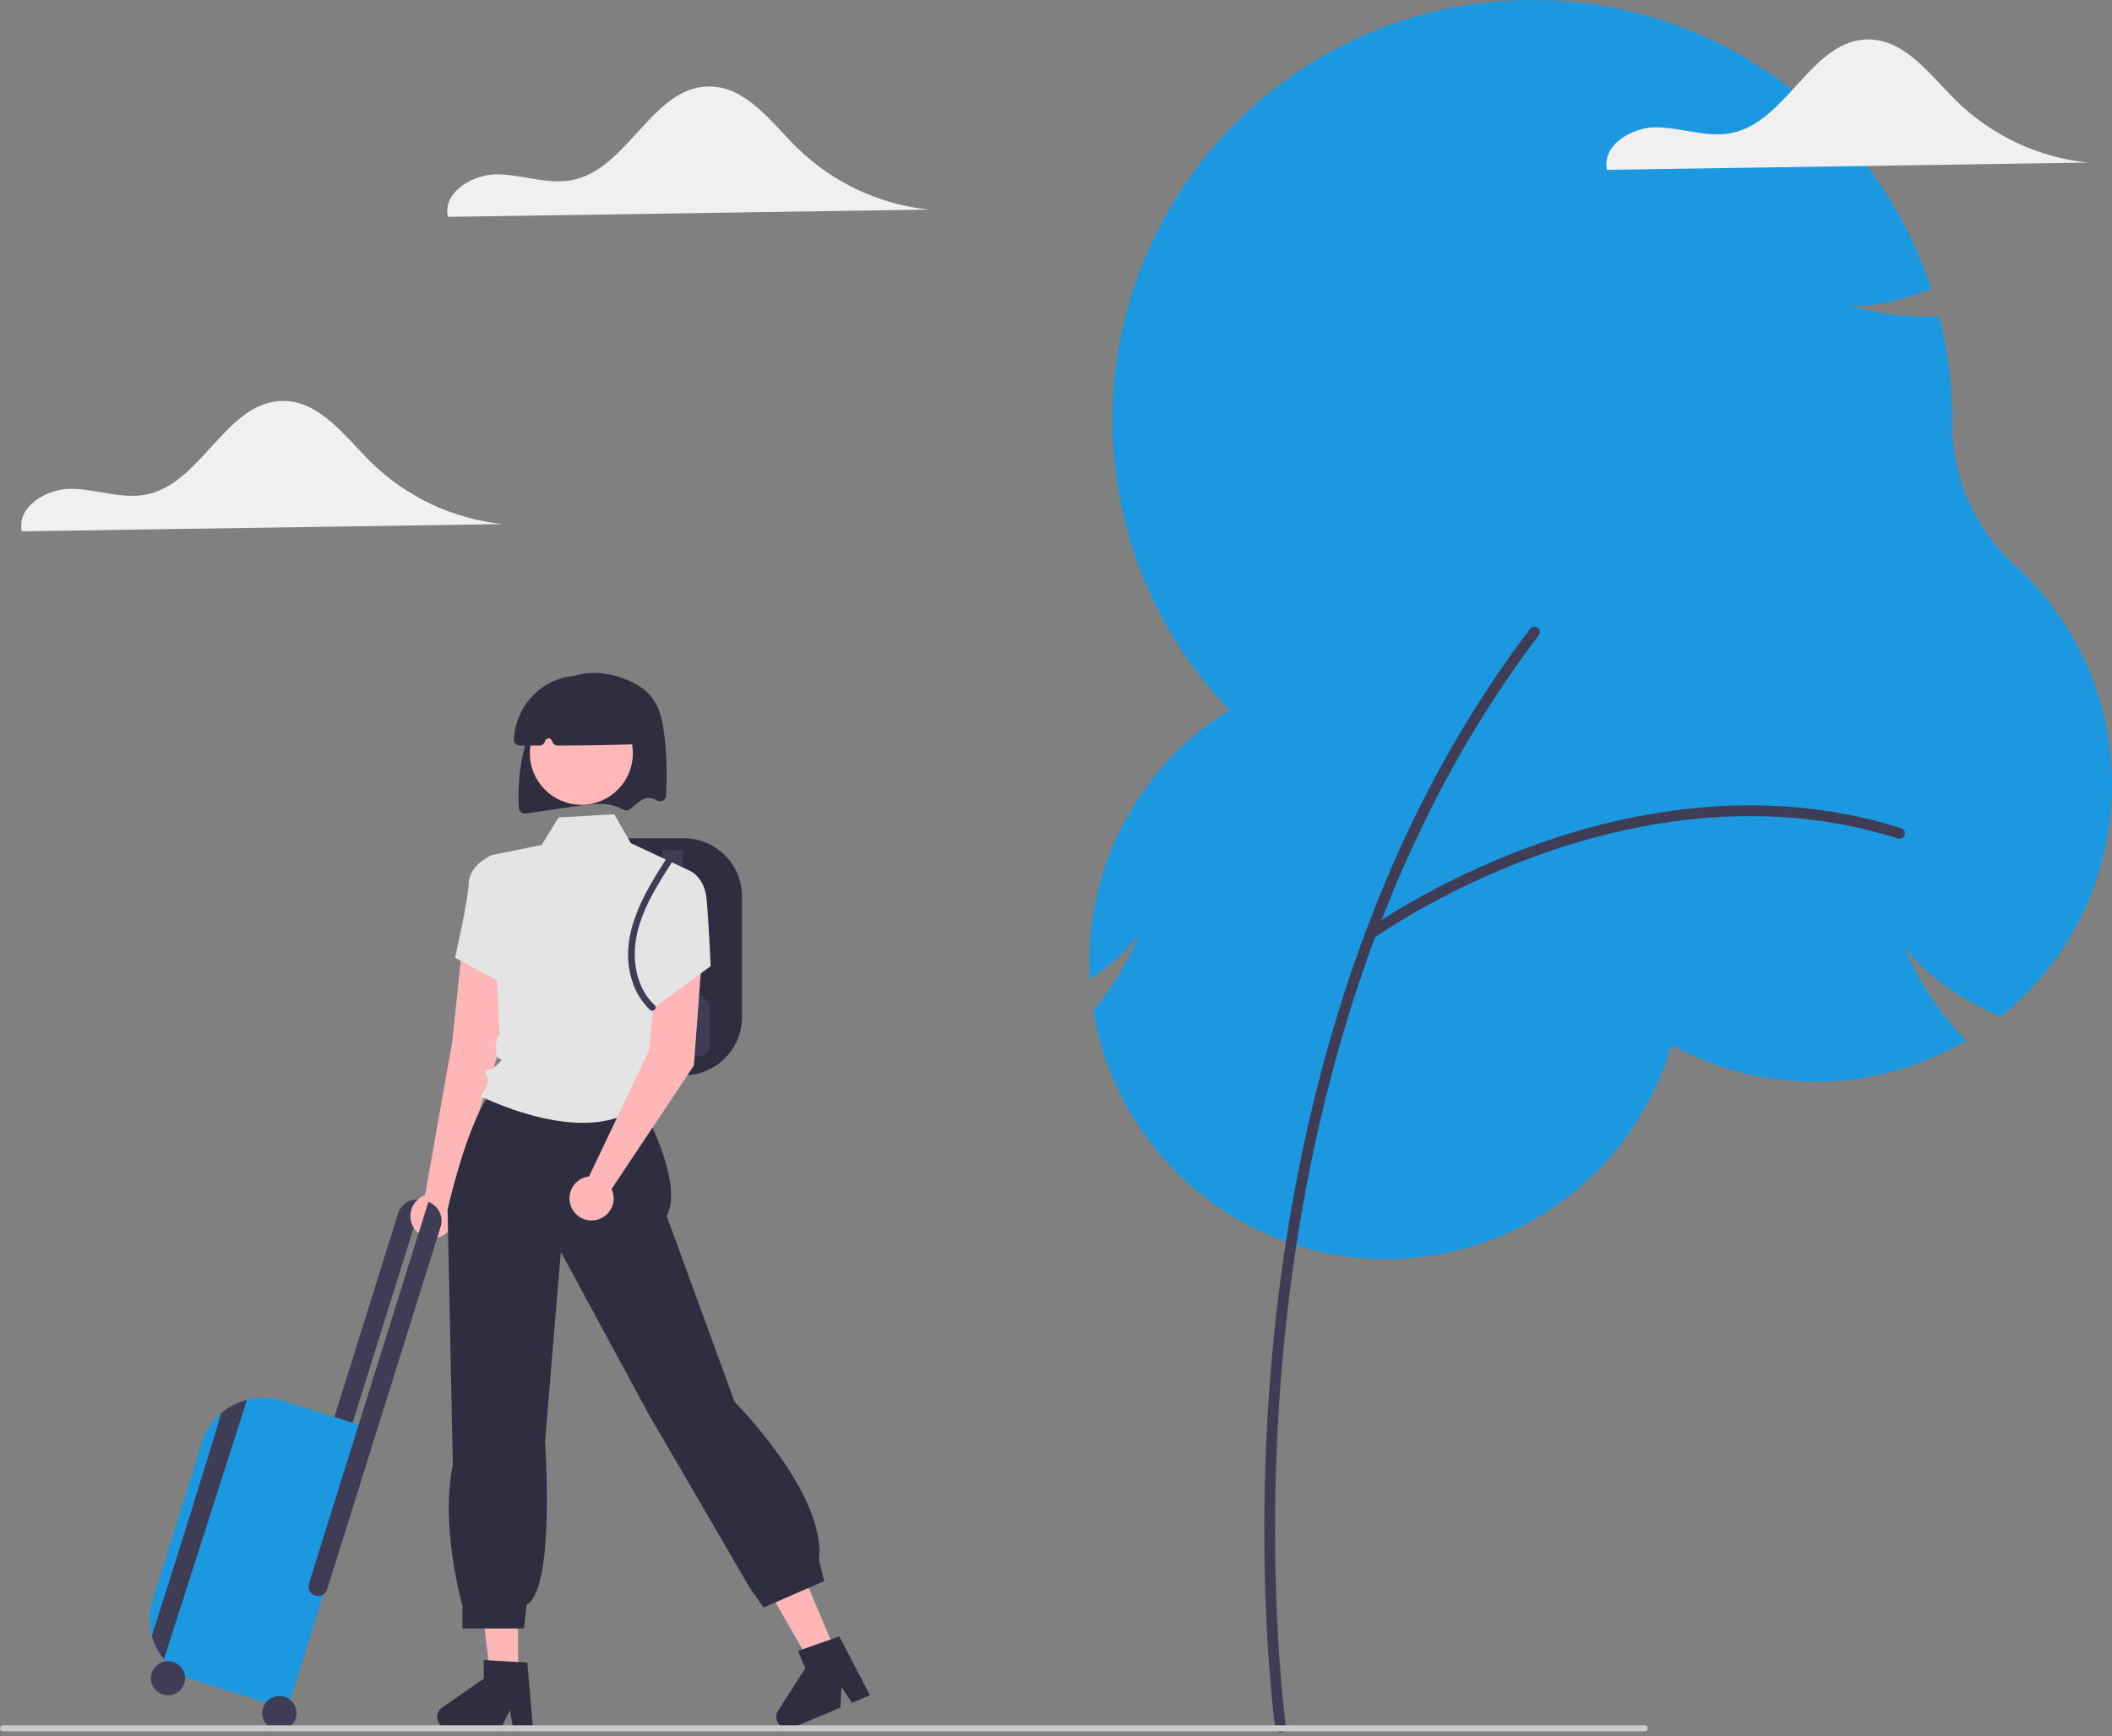 <svg width="500" height="411" viewBox="0 0 500 411" fill="none" xmlns="http://www.w3.org/2000/svg">
<rect x="0" y="0" width="500" height="411" fill="#808080" stroke="none"/>
<g clip-path="url(#clip0)">
<path d="M67.011 94.922C53.636 94.927 47.89 114.295 34.8 117.047C28.954 118.276 22.989 115.829 17.016 115.723C11.043 115.617 3.898 119.955 5.16 125.794L119.035 124.077C107.265 122.855 96.255 117.683 87.799 109.404C81.627 103.266 75.715 94.918 67.011 94.922Z" fill="#F0F0F0"/>
<path d="M328.199 298.122C311.56 298.12 295.46 292.218 282.762 281.464C270.065 270.71 261.592 255.801 258.851 239.389L258.829 239.253L258.917 239.148C263.415 233.762 267.05 227.711 269.695 221.211C266.548 225.244 262.747 228.721 258.45 231.496L258.009 231.789L257.983 231.26C257.927 230.096 257.899 228.939 257.899 227.821C257.86 215.867 260.887 204.103 266.691 193.652C272.496 183.202 280.883 174.414 291.052 168.13C273.256 149.663 263.336 125.001 263.387 99.355C263.387 44.57 307.967 -2.28299e-05 362.762 -2.28299e-05C383.654 -0.03 404.022 6.536 420.963 18.762C437.904 30.988 450.554 48.249 457.109 68.086L457.197 68.353L456.937 68.459C450.171 71.198 443.944 72.514 437.988 72.45C444.776 74.372 451.822 75.224 458.872 74.975L459.114 74.967L459.173 75.202C461.143 83.102 462.138 91.213 462.136 99.355C462.136 99.648 462.135 99.942 462.132 100.235C462.113 106.566 463.429 112.829 465.992 118.617C468.556 124.406 472.311 129.589 477.012 133.828C484.522 140.661 490.463 149.04 494.425 158.388C498.388 167.736 500.279 177.831 499.967 187.98C499.655 198.128 497.149 208.088 492.62 217.176C488.091 226.263 481.647 234.261 473.732 240.62L473.588 240.736L473.42 240.66C463.026 235.944 455.788 230.679 450.858 224.216C454.191 232.355 459.051 239.78 465.176 246.091L465.443 246.366L465.112 246.559C454.606 252.679 442.693 255.972 430.535 256.116C418.377 256.261 406.39 253.253 395.741 247.384C391.464 261.997 382.575 274.833 370.402 283.978C358.229 293.122 343.424 298.084 328.199 298.122V298.122Z" fill="#1B98E0"/>
<path d="M303.154 410.101C302.846 410.101 302.55 409.99 302.318 409.788C302.086 409.587 301.934 409.308 301.891 409.004C301.837 408.623 296.521 370.288 301.295 319.339C305.704 272.287 319.861 204.516 362.272 148.856C362.374 148.722 362.501 148.61 362.646 148.526C362.791 148.441 362.951 148.386 363.118 148.364C363.284 148.341 363.453 148.352 363.615 148.394C363.777 148.437 363.93 148.512 364.063 148.613C364.197 148.715 364.309 148.842 364.393 148.987C364.478 149.132 364.533 149.293 364.555 149.459C364.577 149.625 364.567 149.794 364.524 149.957C364.481 150.119 364.406 150.271 364.304 150.404C322.26 205.584 308.216 272.858 303.838 319.578C299.092 370.23 304.366 408.265 304.42 408.644C304.446 408.825 304.432 409.01 304.38 409.185C304.328 409.361 304.239 409.523 304.119 409.661C303.999 409.799 303.851 409.91 303.684 409.986C303.518 410.062 303.337 410.101 303.154 410.101L303.154 410.101Z" fill="#3F3D56"/>
<path d="M324.355 222.454C324.085 222.454 323.822 222.369 323.604 222.21C323.385 222.052 323.223 221.828 323.139 221.572C323.056 221.315 323.056 221.039 323.139 220.782C323.222 220.525 323.385 220.302 323.603 220.143C323.757 220.031 339.272 208.852 362.467 200.359C383.909 192.509 416.515 185.392 450.082 196.076C450.242 196.126 450.39 196.208 450.519 196.316C450.647 196.424 450.753 196.557 450.83 196.706C450.907 196.855 450.954 197.018 450.969 197.185C450.983 197.352 450.964 197.521 450.913 197.68C450.862 197.84 450.78 197.989 450.672 198.117C450.564 198.245 450.431 198.351 450.282 198.428C450.133 198.505 449.97 198.552 449.803 198.566C449.636 198.58 449.467 198.561 449.307 198.51C416.428 188.046 384.413 195.045 363.345 202.758C340.482 211.13 325.256 222.1 325.105 222.21C324.887 222.368 324.624 222.454 324.355 222.454Z" fill="#3F3D56"/>
<path d="M66.705 375.292L71.021 376.643L99.982 284.098C98.798 283.797 97.543 283.96 96.475 284.555C95.408 285.15 94.609 286.131 94.243 287.297L66.705 375.292Z" fill="#3F3D56"/>
<path d="M161.888 254.573H142.796V198.454H161.888C165.541 198.458 169.043 199.911 171.626 202.494C174.209 205.077 175.661 208.579 175.665 212.232V240.796C175.661 244.449 174.209 247.951 171.626 250.533C169.043 253.116 165.541 254.569 161.888 254.573V254.573Z" fill="#2F2E41"/>
<path d="M159.231 224.509C158.593 224.509 157.982 224.255 157.531 223.804C157.08 223.353 156.826 222.742 156.826 222.104V201.26H161.636V222.104C161.635 222.742 161.381 223.353 160.931 223.804C160.48 224.255 159.868 224.509 159.231 224.509V224.509Z" fill="#3F3D56"/>
<path d="M165.013 250.164H151.043C150.238 250.163 149.466 249.843 148.897 249.273C148.328 248.704 148.008 247.932 148.007 247.127V238.77C148.008 237.965 148.328 237.193 148.897 236.624C149.466 236.054 150.238 235.734 151.043 235.733H165.013C165.818 235.734 166.59 236.054 167.159 236.624C167.728 237.193 168.048 237.965 168.049 238.77V247.127C168.048 247.932 167.728 248.704 167.159 249.273C166.59 249.843 165.818 250.163 165.013 250.164V250.164Z" fill="#3F3D56"/>
<path d="M124.28 192.615C123.952 192.615 123.634 192.502 123.38 192.294C123.222 192.166 123.093 192.006 123 191.826C122.908 191.645 122.853 191.448 122.84 191.245C122.39 184.053 123.639 176.857 126.487 170.237C128.417 165.769 130.637 162.89 133.474 161.177C137.258 158.891 142.451 158.708 147.721 160.676C150.732 161.8 152.904 163.27 154.36 165.168C156.303 167.702 156.913 170.952 157.282 174.087C157.839 178.831 157.97 183.614 157.673 188.381C157.659 188.627 157.581 188.865 157.445 189.071C157.31 189.277 157.122 189.444 156.901 189.553C156.661 189.67 156.396 189.722 156.131 189.705C155.865 189.687 155.609 189.601 155.387 189.454C155.298 189.395 155.206 189.341 155.111 189.292C154.631 189.051 154.1 188.929 153.563 188.936C153.026 188.943 152.499 189.078 152.025 189.331C151.677 189.537 151.348 189.773 151.042 190.036L149.148 191.57C148.914 191.756 148.629 191.865 148.331 191.884C148.033 191.903 147.736 191.83 147.481 191.676C146.107 190.895 144.571 190.441 142.993 190.351C140.899 190.273 138.802 190.425 136.74 190.804L124.494 192.599C124.424 192.61 124.352 192.615 124.28 192.615V192.615Z" fill="#2F2E41"/>
<path d="M122.646 396.853H116.106L112.995 371.63H122.647L122.646 396.853Z" fill="#FFB6B6"/>
<path d="M126.164 409.27H121.523L120.695 404.889L118.574 409.27H106.266C105.677 409.27 105.102 409.082 104.627 408.732C104.152 408.383 103.801 407.89 103.625 407.327C103.45 406.764 103.459 406.159 103.651 405.602C103.843 405.044 104.209 404.562 104.694 404.227L114.523 397.44V393.01L124.86 393.628L126.164 409.27Z" fill="#2F2E41"/>
<path d="M197.904 391.259L191.876 393.793L179.231 371.748L188.128 368.007L197.904 391.259Z" fill="#FFB6B6"/>
<path d="M205.96 401.342L201.682 403.14L199.221 399.423L198.963 404.284L187.618 409.054C187.074 409.283 186.472 409.332 185.898 409.193C185.325 409.055 184.81 408.738 184.43 408.286C184.05 407.835 183.824 407.275 183.785 406.686C183.746 406.097 183.897 405.512 184.214 405.014L190.643 394.948L188.926 390.865L198.695 387.427L205.96 401.342Z" fill="#2F2E41"/>
<path d="M119.59 225.066L117.716 250.172L105.287 287.665L100.296 284.764L107.067 246.633L109.367 224.636L119.59 225.066Z" fill="#FFB6B6"/>
<path d="M102.388 293.133C105.277 293.133 107.619 290.791 107.619 287.903C107.619 285.014 105.277 282.672 102.388 282.672C99.499 282.672 97.157 285.014 97.157 287.903C97.157 290.791 99.499 293.133 102.388 293.133Z" fill="#FFB6B6"/>
<path d="M151.481 253.981V260.907C151.481 260.907 162.201 279.796 157.836 287.903L173.929 331.925C173.929 331.925 195.753 353.749 193.883 369.338L195.13 374.326L180.788 380.561L177.67 376.197L153.352 334.419L132.775 296.383L129.034 341.278C129.034 341.278 131.528 376.197 124.669 379.938L124.045 385.55H109.49V380.215C109.49 380.215 104.092 361.231 107.21 346.89L105.962 286.406C105.962 286.406 111.574 260.84 118.433 256.476L120.928 250.24L151.481 253.981Z" fill="#2F2E41"/>
<path d="M162.934 205.978L149.342 199.614L145.419 192.777L132.227 193.525L128.235 200.042L116.493 202.421L118.218 244.862C117.449 246.193 117.175 247.753 117.445 249.266C117.856 251.926 119.949 249.833 117.856 251.926C115.764 254.018 114.187 252.967 115.237 254.8C116.287 256.633 113.704 259.492 113.704 259.492C113.704 259.492 147.108 276.506 156.544 254.8C156.544 254.8 158.405 248.451 155.262 235.15C152.119 221.848 162.934 205.978 162.934 205.978Z" fill="#E4E4E4"/>
<path d="M120.352 205.124L116.492 202.421C116.492 202.421 111.155 204.612 110.975 209.045C110.795 213.479 107.727 226.746 107.727 226.746L119.912 233.296L120.352 205.124Z" fill="#E4E4E4"/>
<path d="M166.144 227.159L164.271 252.264L143.473 283.481L138.482 280.579L153.623 248.726L155.922 226.728L166.144 227.159Z" fill="#FFB6B6"/>
<path d="M156.577 207.397L162.934 205.978C162.934 205.978 166.765 207.202 167.288 212.956C167.811 218.71 168.25 228.724 168.25 228.724L154.908 238.535L151.596 224.464L156.577 207.397Z" fill="#E4E4E4"/>
<path d="M140.051 288.949C142.94 288.949 145.282 286.607 145.282 283.718C145.282 280.829 142.94 278.487 140.051 278.487C137.162 278.487 134.82 280.829 134.82 283.718C134.82 286.607 137.162 288.949 140.051 288.949Z" fill="#FFB6B6"/>
<path d="M137.63 190.537C144.362 190.537 149.818 185.08 149.818 178.349C149.818 171.617 144.362 166.161 137.63 166.161C130.899 166.161 125.442 171.617 125.442 178.349C125.442 185.08 130.899 190.537 137.63 190.537Z" fill="#FFB7B7"/>
<path d="M127.703 176.511H127.703C126.15 176.51 124.595 176.508 123.039 176.505C122.853 176.504 122.67 176.466 122.499 176.393C122.329 176.321 122.174 176.215 122.045 176.081C121.918 175.951 121.819 175.796 121.754 175.626C121.688 175.457 121.658 175.275 121.664 175.093C121.779 172.511 122.517 169.994 123.815 167.758C125.114 165.523 126.933 163.634 129.12 162.254V162.254C131.418 160.853 134.042 160.071 136.733 159.986C139.424 159.901 142.091 160.515 144.474 161.769C146.856 163.023 148.873 164.873 150.327 167.14C151.781 169.406 152.622 172.011 152.768 174.699C152.778 174.881 152.752 175.062 152.692 175.234C152.631 175.405 152.537 175.563 152.415 175.698C152.292 175.833 152.145 175.942 151.98 176.019C151.815 176.096 151.637 176.139 151.455 176.147C146.061 176.375 140.078 176.486 132.054 176.507H132.05C131.777 176.507 131.51 176.427 131.284 176.274C131.057 176.122 130.881 175.906 130.779 175.653L130.649 175.337C130.581 175.17 130.462 175.03 130.31 174.935C130.157 174.841 129.978 174.797 129.799 174.811C129.62 174.825 129.449 174.895 129.312 175.011C129.176 175.128 129.079 175.284 129.037 175.459C128.966 175.759 128.795 176.026 128.553 176.217C128.311 176.408 128.012 176.512 127.703 176.511V176.511Z" fill="#2F2E41"/>
<path d="M154.985 237.977C151.709 234.895 150.301 230.422 150.278 226.006C150.253 220.961 152.079 216.17 154.44 211.784C155.868 209.131 157.495 206.593 159.124 204.061C159.671 203.209 158.313 202.421 157.768 203.268C152.26 211.837 146.193 221.986 149.746 232.516C150.561 235.013 151.979 237.27 153.875 239.087C154.61 239.779 155.722 238.671 154.985 237.977H154.985Z" fill="#3F3D56"/>
<path d="M66.789 331.619C64.09 330.768 61.205 330.696 58.467 331.41C58.46 331.414 58.456 331.412 58.45 331.416C56.327 331.967 54.349 332.969 52.649 334.355C52.55 334.434 52.456 334.516 52.362 334.597C50.209 336.444 48.619 338.86 47.775 341.569L36.129 378.781C35.263 381.536 35.204 384.481 35.959 387.268C36.004 387.424 36.05 387.581 36.096 387.737C36.661 389.584 37.571 391.307 38.777 392.815C38.785 392.822 38.791 392.831 38.795 392.841C40.678 395.179 43.214 396.903 46.079 397.796L68.042 404.669L88.751 338.492L66.789 331.619Z" fill="#1B98E0"/>
<path d="M101.421 284.548L73.135 374.935C73.046 375.219 73.014 375.517 73.04 375.813C73.066 376.109 73.151 376.397 73.288 376.66C73.426 376.923 73.614 377.157 73.842 377.347C74.07 377.538 74.333 377.682 74.617 377.77C74.9 377.859 75.199 377.891 75.495 377.865C75.79 377.838 76.078 377.753 76.341 377.616C76.605 377.478 76.838 377.289 77.028 377.061C77.219 376.833 77.362 376.57 77.451 376.286L104.313 290.449C104.676 289.282 104.579 288.02 104.041 286.923C103.503 285.826 102.566 284.976 101.421 284.548Z" fill="#3F3D56"/>
<path d="M66.143 409.627C68.38 409.627 70.193 407.814 70.193 405.577C70.193 403.341 68.38 401.527 66.143 401.527C63.907 401.527 62.093 403.341 62.093 405.577C62.093 407.814 63.907 409.627 66.143 409.627Z" fill="#3F3D56"/>
<path d="M39.769 401.373C42.005 401.373 43.818 399.56 43.818 397.323C43.818 395.087 42.005 393.274 39.769 393.274C37.532 393.274 35.719 395.087 35.719 397.323C35.719 399.56 37.532 401.373 39.769 401.373Z" fill="#3F3D56"/>
<path d="M58.467 331.41C54.273 344.561 43.285 378.946 38.795 392.841C38.791 392.831 38.785 392.822 38.777 392.815C37.571 391.306 36.661 389.584 36.096 387.737C36.05 387.581 36.005 387.424 35.959 387.268C40.773 372.169 48.837 346.703 52.362 334.597C52.457 334.515 52.55 334.434 52.649 334.355C54.349 332.969 56.327 331.967 58.45 331.416C58.456 331.412 58.46 331.414 58.467 331.41Z" fill="#3F3D56"/>
<path d="M389.381 409.891H0.715C0.526 409.891 0.344 409.815 0.211 409.681C0.077 409.547 0.002 409.365 0.002 409.176C0.002 408.987 0.077 408.805 0.211 408.671C0.344 408.537 0.526 408.462 0.715 408.461H389.381C389.57 408.462 389.751 408.537 389.885 408.671C390.019 408.805 390.094 408.987 390.094 409.176C390.094 409.365 390.019 409.547 389.885 409.681C389.751 409.815 389.57 409.891 389.381 409.891V409.891Z" fill="#CACACA"/>
<path d="M188.674 34.949C182.503 28.81 176.59 20.463 167.886 20.466C154.51 20.472 148.765 39.839 135.675 42.591C129.829 43.821 123.864 41.374 117.891 41.268C111.918 41.162 104.773 45.499 106.035 51.338L219.91 49.621C208.14 48.399 197.13 43.227 188.674 34.949V34.949Z" fill="#F0F0F0"/>
<path d="M442.29 9.337C428.915 9.343 423.169 28.71 410.079 31.462C404.233 32.691 398.268 30.244 392.295 30.139C386.322 30.033 379.177 34.37 380.439 40.209L494.314 38.492C482.544 37.27 471.534 32.098 463.079 23.819C456.907 17.681 450.995 9.334 442.29 9.337Z" fill="#F0F0F0"/>
</g>
<defs>
<clipPath id="clip0">
<rect width="500" height="410.101" fill="white"/>
</clipPath>
</defs>
</svg>
